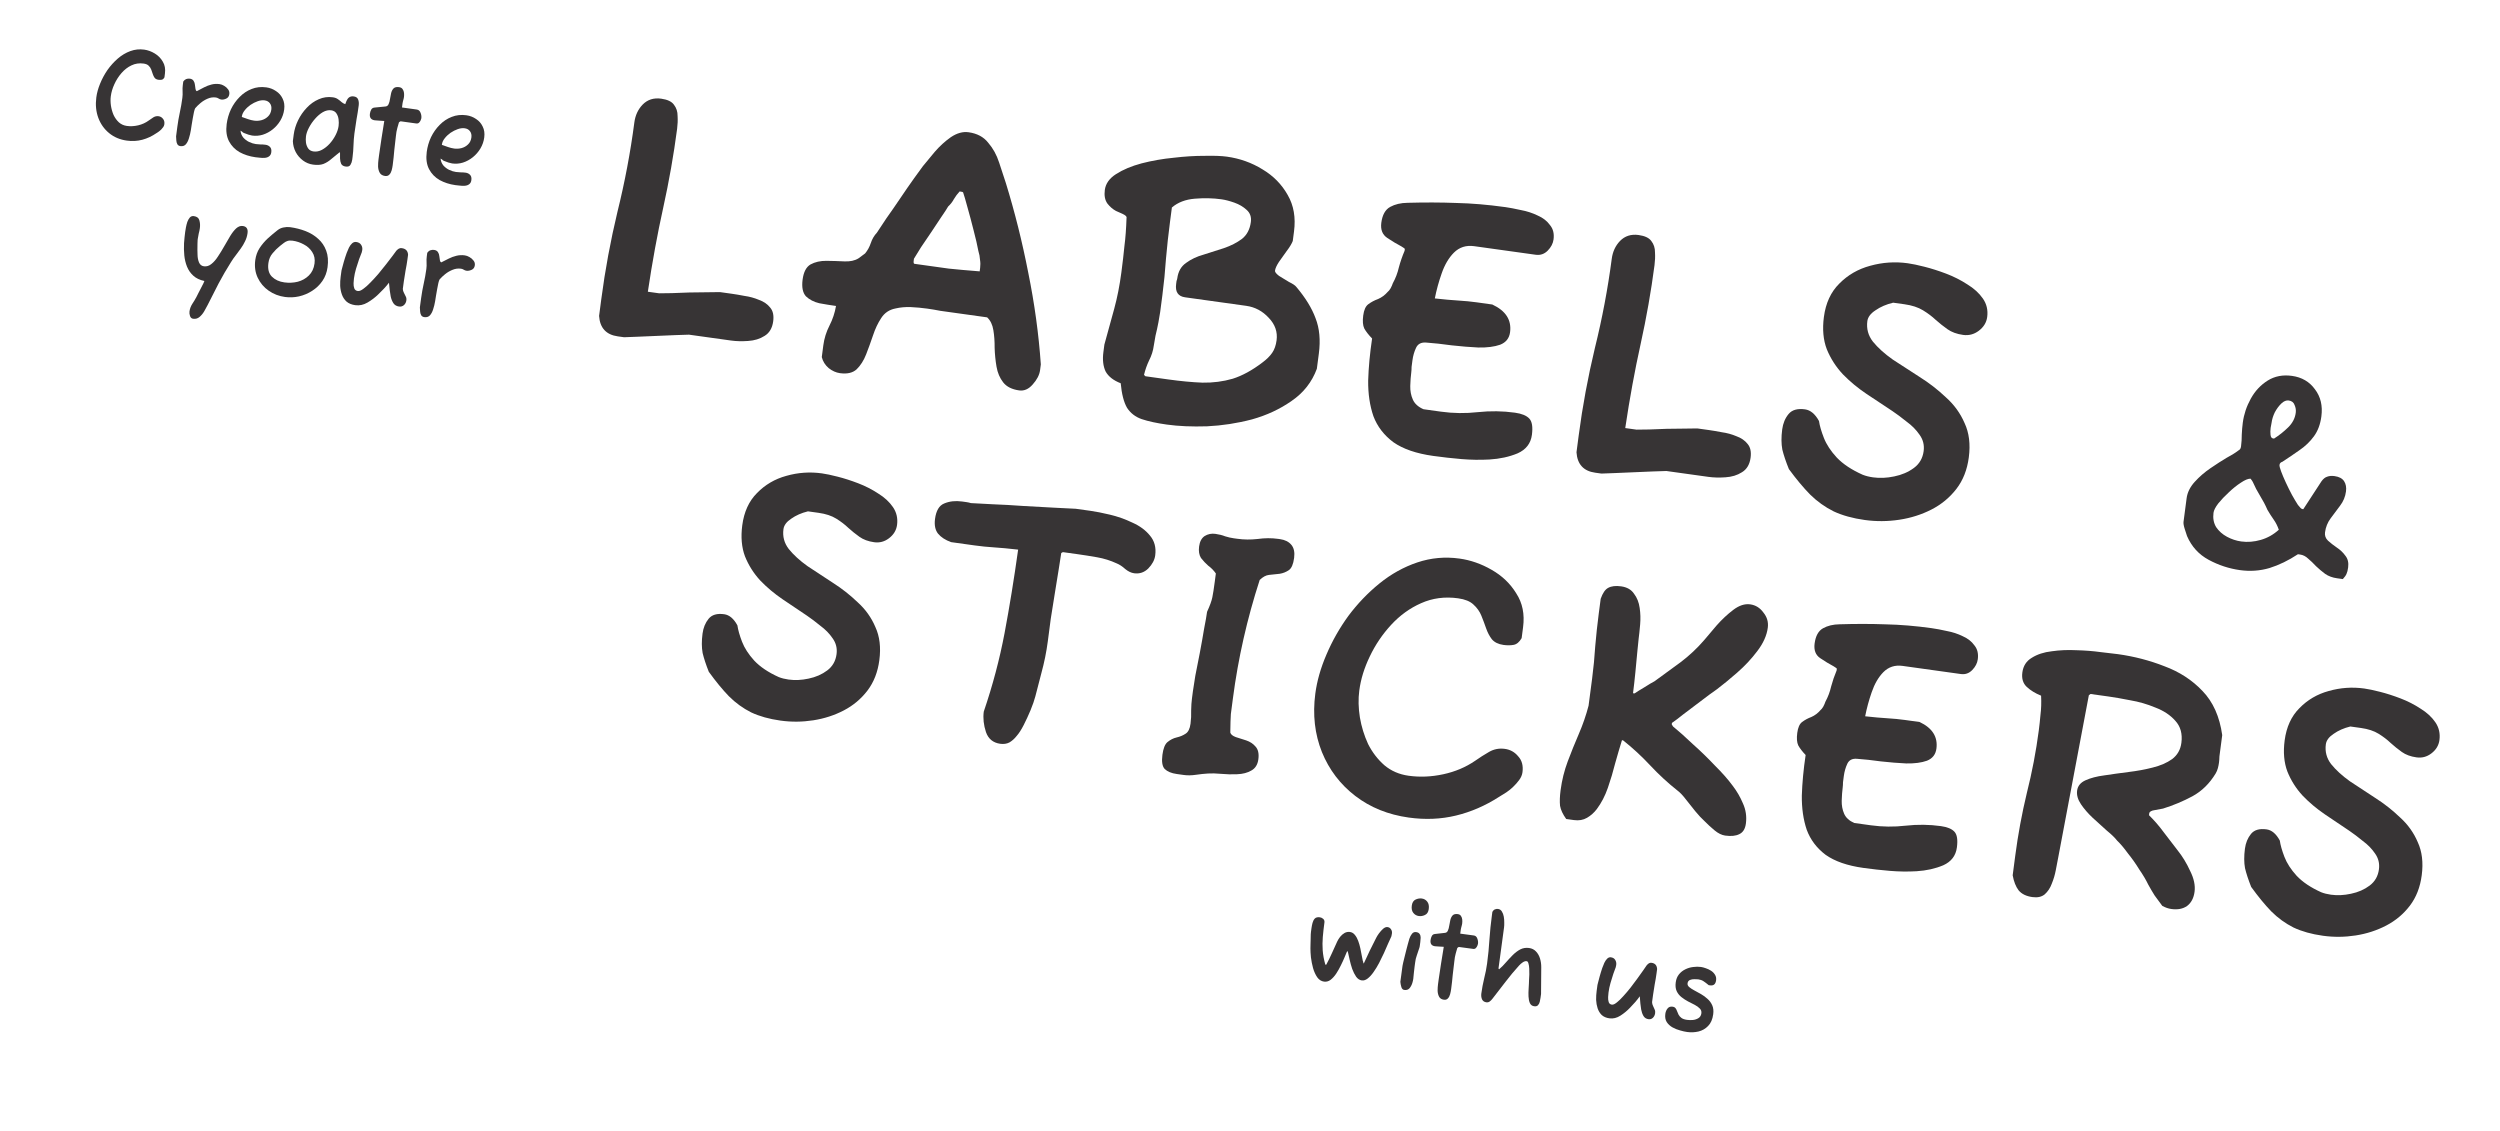 <svg width="506" height="229" viewBox="0 0 506 229" fill="none" xmlns="http://www.w3.org/2000/svg">
<path d="M157.979 145.849C155.69 145.53 153.709 144.976 152.039 144.19C150.375 143.353 148.87 142.262 147.526 140.917C146.232 139.578 144.877 137.929 143.461 135.969C142.89 134.53 142.473 133.263 142.211 132.169C142.005 131.033 141.999 129.723 142.193 128.239C142.349 127.053 142.759 126.052 143.423 125.239C144.087 124.425 145.14 124.119 146.584 124.32C147.629 124.466 148.518 125.219 149.252 126.58C149.385 127.505 149.696 128.606 150.188 129.883C150.68 131.16 151.501 132.433 152.653 133.701C153.854 134.977 155.507 136.088 157.613 137.037C158.191 137.268 158.853 137.436 159.6 137.54C160.894 137.721 162.245 137.658 163.653 137.351C165.112 137.05 166.375 136.497 167.444 135.689C168.513 134.881 169.138 133.785 169.319 132.401C169.475 131.214 169.209 130.145 168.523 129.193C167.887 128.248 167.06 127.403 166.043 126.657C165.082 125.868 164.182 125.189 163.345 124.619C161.713 123.535 160.059 122.423 158.384 121.283C156.709 120.143 155.203 118.876 153.865 117.481C152.534 116.036 151.506 114.408 150.78 112.594C150.105 110.788 149.923 108.698 150.233 106.325C150.59 103.605 151.584 101.428 153.218 99.793C154.857 98.108 156.834 96.949 159.147 96.314C161.516 95.638 163.92 95.47 166.359 95.81C167.205 95.928 168.265 96.151 169.54 96.48C170.864 96.816 172.25 97.261 173.698 97.816C175.145 98.37 176.499 99.062 177.759 99.893C179.025 100.673 180.019 101.593 180.742 102.65C181.465 103.708 181.739 104.904 181.564 106.239C181.422 107.327 180.873 108.232 179.916 108.955C179.016 109.635 178.019 109.899 176.924 109.746C175.73 109.579 174.738 109.214 173.951 108.651C173.163 108.088 172.406 107.479 171.681 106.824C171.006 106.176 170.2 105.56 169.263 104.976C168.326 104.392 167.135 104 165.692 103.798L163.527 103.496C162.218 103.817 161.089 104.314 160.139 104.988C159.196 105.611 158.672 106.319 158.569 107.11C158.374 108.593 158.732 109.927 159.641 111.111C160.6 112.303 161.867 113.461 163.443 114.587C165.074 115.671 166.778 116.79 168.552 117.943C170.377 119.104 172.054 120.421 173.584 121.893C175.171 123.323 176.37 125.001 177.182 126.927C178.05 128.81 178.316 131.037 177.979 133.609C177.662 136.032 176.86 138.085 175.576 139.769C174.291 141.453 172.696 142.791 170.793 143.784C168.889 144.778 166.825 145.446 164.6 145.791C162.376 146.135 160.169 146.154 157.979 145.849Z" fill="#373435"/>
<path d="M202.442 150.541C200.999 150.339 200.038 149.551 199.559 148.175C199.087 146.749 198.939 145.369 199.114 144.034C200.928 138.698 202.33 133.405 203.322 128.156C204.32 122.857 205.236 117.22 206.07 111.243C204.122 111.022 202.495 110.871 201.188 110.789C199.881 110.707 198.581 110.576 197.287 110.396L192.509 109.729C191.347 109.316 190.459 108.739 189.847 107.999C189.284 107.266 189.084 106.281 189.246 105.045C189.466 103.363 190.084 102.317 191.101 101.905C192.174 101.45 193.383 101.317 194.727 101.504C195.025 101.546 195.324 101.587 195.623 101.629C195.921 101.671 196.217 101.737 196.509 101.828C197.467 101.861 198.927 101.939 200.887 102.061C202.854 102.134 204.967 102.253 207.226 102.417C209.492 102.532 211.58 102.647 213.491 102.762C215.401 102.877 216.811 102.948 217.72 102.974L220.706 103.391C221.801 103.544 223.11 103.802 224.634 104.165C226.207 104.536 227.732 105.076 229.21 105.786C230.695 106.446 231.873 107.315 232.746 108.394C233.668 109.479 234.025 110.813 233.818 112.395C233.695 113.335 233.223 114.225 232.404 115.068C231.59 115.861 230.636 116.181 229.541 116.028C228.944 115.945 228.348 115.66 227.752 115.174C227.164 114.639 226.581 114.256 226.003 114.024C224.761 113.448 223.446 113.038 222.059 112.794C220.672 112.55 219.331 112.338 218.037 112.157L215.126 111.751L214.798 111.932C214.714 112.575 214.553 113.61 214.315 115.037C214.078 116.464 213.814 118.089 213.525 119.912C213.242 121.685 212.959 123.458 212.676 125.231C212.442 127.011 212.242 128.544 212.073 129.83C211.795 131.956 211.364 134.086 210.78 136.22C210.252 138.312 209.843 139.891 209.551 140.958C209.348 141.736 209.022 142.672 208.575 143.768C208.134 144.814 207.674 145.807 207.196 146.748C206.718 147.688 206.241 148.427 205.765 148.965C205.339 149.51 204.852 149.945 204.302 150.271C203.759 150.548 203.139 150.638 202.442 150.541Z" fill="#373435"/>
<path d="M238.186 156.659C237.091 156.507 236.274 156.166 235.735 155.638C235.246 155.116 235.092 154.163 235.273 152.779C235.442 151.493 235.782 150.634 236.295 150.202C236.864 149.728 237.488 149.412 238.167 149.255C238.847 149.098 239.436 148.853 239.936 148.52C240.486 148.194 240.828 147.511 240.964 146.473C241.081 145.583 241.123 144.682 241.09 143.772C241.107 142.868 241.161 142.07 241.252 141.377L241.446 139.894C241.53 139.251 241.691 138.216 241.929 136.789C242.216 135.369 242.52 133.825 242.84 132.158C243.166 130.441 243.454 128.82 243.705 127.294C244.005 125.775 244.207 124.62 244.311 123.828C244.878 122.598 245.234 121.616 245.381 120.881C245.528 120.146 245.689 119.111 245.864 117.776L246.088 116.07C245.661 115.457 245.147 114.932 244.545 114.496C244 114.017 243.511 113.495 243.078 112.931C242.701 112.325 242.574 111.552 242.697 110.613C242.827 109.624 243.198 108.92 243.81 108.502C244.472 108.091 245.201 107.941 245.998 108.052C246.744 108.156 247.406 108.324 247.984 108.555C248.568 108.738 249.134 108.867 249.682 108.943L250.428 109.047C251.772 109.235 253.139 109.249 254.528 109.091C255.973 108.889 257.368 108.882 258.711 109.07L259.085 109.122C260.08 109.261 260.841 109.644 261.367 110.271C261.893 110.898 262.081 111.781 261.932 112.918C261.764 114.204 261.402 115.034 260.846 115.41C260.29 115.785 259.675 116.027 259.002 116.135C258.23 116.228 257.51 116.304 256.844 116.362C256.227 116.427 255.6 116.768 254.962 117.384C252.413 125.235 250.607 133.216 249.545 141.326C249.376 142.611 249.237 143.674 249.127 144.515C249.067 145.363 249.029 146.616 249.014 148.276C249.118 148.643 249.484 148.945 250.112 149.184C250.746 149.373 251.451 149.597 252.228 149.857C253.005 150.116 253.635 150.531 254.117 151.102C254.65 151.68 254.842 152.538 254.693 153.675C254.55 154.763 254.07 155.527 253.252 155.966C252.484 156.413 251.54 156.659 250.419 156.704C249.348 156.756 248.261 156.73 247.16 156.627C246.108 156.531 245.224 156.508 244.508 156.559C243.742 156.604 242.92 156.69 242.042 156.82C241.163 156.949 240.351 156.961 239.604 156.857L238.186 156.659Z" fill="#373435"/>
<path d="M285.131 165.474C280.951 164.89 277.341 163.43 274.302 161.093C271.264 158.756 269.016 155.799 267.558 152.222C266.108 148.596 265.661 144.656 266.218 140.404C266.555 137.832 267.306 135.193 268.472 132.485C269.644 129.729 271.126 127.116 272.919 124.647C274.762 122.185 276.846 120.008 279.172 118.117C281.554 116.184 284.123 114.755 286.879 113.83C289.636 112.905 292.482 112.648 295.419 113.057C297.658 113.37 299.815 114.124 301.888 115.319C304.011 116.522 305.678 118.114 306.888 120.095C308.154 122.034 308.616 124.314 308.272 126.935L307.981 129.16C307.522 129.952 306.982 130.405 306.358 130.52C305.735 130.634 305.05 130.639 304.304 130.535C303.259 130.389 302.473 130.003 301.947 129.376C301.471 128.755 301.086 128.022 300.791 127.175C300.497 126.328 300.177 125.478 299.833 124.625C299.489 123.771 298.954 123.017 298.229 122.362C297.554 121.714 296.519 121.292 295.126 121.098C292.438 120.723 289.937 121.054 287.622 122.09C285.363 123.085 283.348 124.541 281.576 126.459C279.805 128.377 278.359 130.516 277.238 132.878C276.125 135.189 275.419 137.483 275.121 139.757C274.894 141.488 274.935 143.306 275.242 145.212C275.557 147.069 276.108 148.858 276.896 150.579C277.74 152.258 278.844 153.695 280.208 154.893C281.578 156.041 283.208 156.746 285.1 157.01C287.389 157.329 289.734 157.229 292.133 156.707C294.533 156.186 296.679 155.277 298.572 153.98C299.465 153.349 300.405 152.75 301.392 152.183C302.379 151.616 303.444 151.412 304.589 151.572C305.684 151.724 306.581 152.227 307.28 153.08C308.035 153.89 308.326 154.963 308.151 156.298C308.079 156.842 307.859 157.365 307.489 157.867C307.119 158.37 306.703 158.84 306.24 159.279C305.833 159.676 305.38 160.04 304.88 160.374C304.387 160.657 303.89 160.966 303.391 161.299C300.624 163.078 297.722 164.335 294.687 165.069C291.651 165.804 288.466 165.939 285.131 165.474Z" fill="#373435"/>
<path d="M317.001 165.765C316.315 164.813 315.899 163.925 315.754 163.099C315.665 162.23 315.701 161.178 315.863 159.942C316.129 157.914 316.612 155.968 317.312 154.102C318.013 152.236 318.763 150.377 319.563 148.525C320.364 146.672 321.018 144.775 321.526 142.832L322.245 137.343C322.53 135.167 322.74 132.981 322.876 130.784C323.068 128.545 323.306 126.338 323.591 124.162L323.98 121.195C324.384 120.043 324.886 119.308 325.485 118.988C326.141 118.627 327.016 118.522 328.111 118.675C329.305 118.842 330.178 119.341 330.727 120.173C331.334 120.962 331.715 121.922 331.871 123.051C332.033 124.131 332.065 125.244 331.966 126.388C331.867 127.532 331.762 128.524 331.652 129.365C331.6 129.761 331.515 130.605 331.396 131.897C331.284 133.141 331.152 134.532 331.001 136.072C330.85 137.612 330.69 139.024 330.522 140.31L330.821 140.352C331.32 140.019 331.982 139.607 332.807 139.118C333.637 138.58 334.324 138.172 334.867 137.895C336.661 136.584 338.426 135.295 340.163 134.027C341.907 132.709 343.496 131.219 344.93 129.556C345.594 128.742 346.433 127.751 347.448 126.584C348.519 125.374 349.645 124.322 350.826 123.43C352.007 122.537 353.145 122.167 354.24 122.32C355.335 122.472 356.226 123.025 356.912 123.976C357.654 124.886 357.951 125.909 357.802 127.046C357.595 128.628 356.88 130.216 355.658 131.807C354.492 133.357 353.137 134.804 351.592 136.15C350.104 137.453 348.741 138.572 347.503 139.507C347.222 139.719 346.691 140.098 345.91 140.644C345.179 141.197 344.335 141.834 343.379 142.557C342.423 143.279 341.495 143.981 340.595 144.661C339.745 145.348 339.013 145.9 338.401 146.318L338.362 146.615L338.612 147.028C339.803 147.999 341.141 149.193 342.628 150.609C344.171 151.982 345.655 153.423 347.079 154.931C348.56 156.396 349.773 157.774 350.719 159.064C351.541 160.135 352.223 161.313 352.765 162.597C353.356 163.888 353.557 165.25 353.369 166.684C353.227 167.772 352.778 168.49 352.023 168.838C351.318 169.192 350.368 169.287 349.173 169.12C348.477 169.023 347.762 168.671 347.031 168.066C346.299 167.46 345.621 166.837 344.995 166.196C344.407 165.661 343.784 164.995 343.129 164.198C342.479 163.352 341.827 162.531 341.171 161.735C340.565 160.945 340.007 160.364 339.499 159.991C337.57 158.463 335.739 156.773 334.005 154.92C332.272 153.067 330.441 151.376 328.512 149.848L328.288 149.817C327.852 151.216 327.395 152.764 326.92 154.46C326.494 156.163 325.997 157.831 325.428 159.463C324.86 161.096 324.115 162.528 323.193 163.759C322.642 164.488 321.982 165.075 321.214 165.522C320.446 165.969 319.564 166.123 318.569 165.984L317.001 165.765Z" fill="#373435"/>
<path d="M377.138 175.664C373.903 175.213 371.358 174.329 369.503 173.013C367.705 171.655 366.431 169.966 365.682 167.948C364.989 165.888 364.658 163.576 364.69 161.013C364.771 158.456 365.028 155.722 365.46 152.812C364.791 152.114 364.293 151.466 363.966 150.866C363.689 150.274 363.622 149.434 363.764 148.346C363.907 147.258 364.231 146.523 364.738 146.14C365.3 145.715 365.927 145.375 366.62 145.119C367.319 144.813 367.937 144.346 368.476 143.716C368.645 143.589 368.826 143.362 369.021 143.037C369.222 142.662 369.367 142.33 369.456 142.04C369.99 141.057 370.378 140.029 370.62 138.955C370.918 137.838 371.288 136.757 371.729 135.711L371.778 135.34C371.784 135.291 371.577 135.136 371.155 134.875C370.254 134.397 369.339 133.842 368.408 133.208C367.478 132.575 367.1 131.591 367.275 130.256C367.475 128.723 368.041 127.694 368.971 127.169C369.902 126.644 371.027 126.373 372.347 126.356C375.603 126.256 378.694 126.26 381.62 126.365C384.601 126.429 387.71 126.686 390.945 127.138C391.891 127.269 392.929 127.465 394.061 127.723C395.199 127.932 396.268 128.283 397.268 128.775C398.274 129.217 399.056 129.83 399.612 130.612C400.225 131.352 400.456 132.291 400.307 133.428C400.204 134.22 399.83 134.948 399.185 135.613C398.54 136.279 397.77 136.549 396.874 136.424L385.079 134.778C383.536 134.563 382.239 134.986 381.187 136.048C380.192 137.068 379.407 138.418 378.832 140.1C378.264 141.733 377.823 143.358 377.509 144.976C379.258 145.17 380.76 145.304 382.018 145.378C383.275 145.453 384.451 145.567 385.546 145.72L388.532 146.136C391.11 147.352 392.243 149.146 391.932 151.52C391.776 152.706 391.137 153.524 390.014 153.971C388.898 154.369 387.505 154.553 385.837 154.521C384.225 154.448 382.52 154.31 380.722 154.11C378.93 153.86 377.306 153.684 375.85 153.581C374.898 153.499 374.245 153.836 373.893 154.592C373.54 155.349 373.306 156.172 373.189 157.062C373.137 157.458 373.082 157.878 373.024 158.323C373.022 158.726 373.002 159.075 372.963 159.372C372.859 160.163 372.792 161.06 372.762 162.063C372.739 163.016 372.902 163.895 373.253 164.699C373.604 165.504 374.282 166.127 375.289 166.569L378.648 167.038C380.987 167.364 383.34 167.391 385.708 167.117C388.124 166.849 390.503 166.879 392.842 167.205C394.136 167.386 395.049 167.765 395.581 168.343C396.114 168.921 396.28 169.976 396.079 171.509C395.859 173.19 394.94 174.396 393.324 175.128C391.715 175.809 389.913 176.213 387.92 176.337C386.133 176.441 384.337 176.417 382.533 176.266C380.728 176.115 378.93 175.914 377.138 175.664Z" fill="#373435"/>
<path d="M411.35 181.569C410.105 181.396 409.177 180.939 408.564 180.199C408.002 179.466 407.602 178.453 407.366 177.162L407.891 173.156C408.448 168.904 409.229 164.683 410.234 160.492C411.289 156.309 412.095 152.092 412.652 147.839C412.781 146.85 412.896 145.783 412.995 144.639C413.144 143.502 413.185 142.224 413.117 140.804C411.961 140.341 410.999 139.754 410.231 139.042C409.463 138.331 409.16 137.357 409.322 136.121C409.496 134.786 410.133 133.792 411.232 133.14C412.338 132.438 413.688 131.997 415.283 131.816C416.884 131.587 418.54 131.516 420.252 131.603C422.02 131.648 423.65 131.775 425.143 131.983C426.643 132.142 427.816 132.281 428.662 132.399C431.947 132.857 435.083 133.672 438.072 134.844C441.117 135.974 443.686 137.641 445.779 139.847C447.921 142.059 449.254 145.039 449.777 148.788L449.378 151.829C449.326 152.225 449.271 152.645 449.213 153.09C449.204 153.542 449.174 153.966 449.122 154.361C449.077 154.707 449.004 155.075 448.902 155.463C448.8 155.852 448.652 156.209 448.458 156.534C447.227 158.578 445.657 160.121 443.746 161.164C441.892 162.164 439.908 162.995 437.794 163.657C437.433 163.707 436.888 163.808 436.158 163.958C435.436 164.058 435.052 164.282 435.006 164.628L434.958 164.999C436.036 166.055 437.026 167.2 437.929 168.434C438.881 169.675 439.812 170.887 440.721 172.071C441.723 173.319 442.578 174.722 443.286 176.281C444.05 177.798 444.348 179.199 444.18 180.484C444.011 181.77 443.505 182.732 442.662 183.369C441.824 183.957 440.759 184.161 439.465 183.981C438.868 183.897 438.262 183.687 437.647 183.349C437.091 182.567 436.574 181.865 436.098 181.245C435.678 180.582 435.243 179.842 434.793 179.024C434.356 178.107 433.754 177.091 432.987 175.977C432.277 174.821 431.508 173.732 430.679 172.71C429.906 171.645 429.182 170.789 428.507 170.141C428.074 169.577 427.377 168.901 426.416 168.112C425.511 167.281 424.56 166.418 423.562 165.524C422.614 164.636 421.822 163.72 421.186 162.775C420.549 161.831 420.289 160.913 420.406 160.023C420.529 159.084 421.102 158.383 422.125 157.922C423.149 157.46 424.408 157.132 425.903 156.938C427.455 156.701 429.081 156.475 430.781 156.259C432.532 156.05 434.168 155.75 435.689 155.357C437.259 154.972 438.576 154.401 439.638 153.643C440.707 152.835 441.332 151.739 441.513 150.354C441.753 148.525 441.34 147.032 440.275 145.877C439.26 144.728 437.908 143.834 436.218 143.196C434.584 142.515 432.899 142.028 431.164 141.736C429.435 141.394 427.973 141.139 426.778 140.973L423.12 140.462L422.783 140.718L416.573 173.612C416.433 174.298 416.273 175.131 416.093 176.113C415.921 177.046 415.648 177.965 415.276 178.869C414.961 179.732 414.487 180.446 413.855 181.013C413.23 181.53 412.395 181.715 411.35 181.569Z" fill="#373435"/>
<path d="M470.158 189.395C467.868 189.076 465.888 188.522 464.218 187.735C462.554 186.899 461.049 185.808 459.705 184.463C458.411 183.124 457.056 181.475 455.64 179.515C455.069 178.076 454.652 176.809 454.39 175.715C454.184 174.579 454.178 173.269 454.372 171.785C454.528 170.599 454.938 169.598 455.602 168.785C456.266 167.971 457.319 167.665 458.763 167.866C459.808 168.012 460.697 168.765 461.431 170.126C461.564 171.051 461.875 172.152 462.367 173.429C462.858 174.706 463.68 175.979 464.832 177.247C466.033 178.523 467.686 179.634 469.792 180.583C470.37 180.814 471.032 180.982 471.778 181.086C473.072 181.267 474.424 181.204 475.832 180.896C477.291 180.596 478.554 180.043 479.623 179.235C480.692 178.427 481.317 177.331 481.498 175.947C481.653 174.76 481.388 173.691 480.702 172.739C480.065 171.794 479.239 170.949 478.221 170.203C477.261 169.414 476.361 168.735 475.524 168.165C473.892 167.081 472.238 165.969 470.563 164.829C468.888 163.689 467.382 162.422 466.044 161.027C464.713 159.582 463.685 157.954 462.959 156.14C462.284 154.334 462.101 152.244 462.412 149.871C462.769 147.151 463.763 144.974 465.397 143.339C467.036 141.654 469.013 140.495 471.326 139.86C473.695 139.184 476.099 139.016 478.538 139.356C479.384 139.474 480.444 139.697 481.719 140.026C483.043 140.362 484.429 140.807 485.877 141.362C487.324 141.916 488.678 142.608 489.938 143.439C491.204 144.219 492.198 145.139 492.921 146.196C493.644 147.254 493.918 148.45 493.743 149.785C493.601 150.873 493.052 151.778 492.095 152.501C491.195 153.181 490.198 153.445 489.103 153.292C487.909 153.125 486.917 152.76 486.13 152.197C485.342 151.634 484.585 151.025 483.86 150.37C483.185 149.722 482.379 149.106 481.442 148.522C480.505 147.938 479.314 147.546 477.871 147.344L475.706 147.042C474.397 147.363 473.268 147.86 472.318 148.534C471.375 149.157 470.851 149.865 470.748 150.656C470.553 152.139 470.911 153.473 471.82 154.657C472.779 155.848 474.046 157.007 475.622 158.133C477.253 159.217 478.957 160.336 480.731 161.489C482.556 162.65 484.233 163.967 485.763 165.439C487.35 166.869 488.549 168.547 489.361 170.473C490.229 172.356 490.495 174.583 490.158 177.155C489.841 179.578 489.039 181.631 487.755 183.315C486.47 184.999 484.875 186.337 482.971 187.33C481.068 188.324 479.003 188.992 476.779 189.337C474.555 189.681 472.348 189.7 470.158 189.395Z" fill="#373435"/>
<path d="M125.046 68.081C122.683 67.751 121.419 66.372 121.256 63.944L121.7 60.555C122.473 54.65 123.569 48.737 124.986 42.817C126.463 36.853 127.598 30.841 128.392 24.782C128.58 23.344 129.139 22.141 130.068 21.172C131.057 20.16 132.312 19.76 133.836 19.973C135.096 20.148 135.952 20.555 136.404 21.193C136.908 21.839 137.155 22.605 137.145 23.493C137.195 24.337 137.163 25.195 137.049 26.068C136.356 31.357 135.417 36.69 134.231 42.067C133.052 47.393 132.016 53.053 131.124 59.046L133.409 59.365C134 59.343 134.858 59.331 135.981 59.331C137.111 59.28 138.293 59.235 139.528 59.199C140.816 59.169 142.021 59.154 143.145 59.154C144.268 59.154 145.125 59.143 145.716 59.121L148.08 59.45C148.816 59.553 149.679 59.699 150.67 59.89C151.721 60.036 152.702 60.304 153.614 60.693C154.585 61.037 155.345 61.562 155.895 62.266C156.451 62.919 156.652 63.836 156.497 65.017C156.316 66.403 155.731 67.394 154.744 67.988C153.81 68.59 152.695 68.931 151.401 69.012C150.159 69.1 149.013 69.071 147.962 68.924L139.453 67.737C138.862 67.759 137.948 67.789 136.713 67.826C135.531 67.87 134.24 67.925 132.84 67.991C131.441 68.058 130.15 68.113 128.968 68.157C127.785 68.201 126.898 68.234 126.307 68.257L125.046 68.081Z" fill="#373435"/>
<path d="M169.995 75.527C169.207 75.417 168.449 75.076 167.722 74.504C167.001 73.881 166.537 73.136 166.329 72.271L166.642 69.883C166.824 68.496 167.239 67.168 167.886 65.899C168.534 64.63 168.975 63.306 169.209 61.927C168.106 61.773 166.98 61.59 165.831 61.377C164.741 61.121 163.84 60.655 163.126 59.98C162.471 59.261 162.245 58.132 162.446 56.591C162.648 55.051 163.183 54.028 164.052 53.521C164.973 53.022 166.048 52.78 167.276 52.794C168.505 52.809 169.703 52.845 170.872 52.904C172.041 52.962 173.004 52.757 173.761 52.287L175.094 51.297C175.602 50.688 175.989 49.983 176.254 49.184C176.519 48.384 176.932 47.684 177.492 47.082C177.895 46.459 178.528 45.501 179.393 44.21C180.31 42.926 181.266 41.543 182.263 40.061C183.259 38.579 184.183 37.244 185.034 36.056C185.885 34.867 186.472 34.06 186.795 33.634C187.435 32.835 188.229 31.874 189.179 30.751C190.187 29.585 191.281 28.587 192.459 27.758C193.69 26.936 194.883 26.606 196.039 26.767C197.773 27.009 199.097 27.716 200.013 28.89C200.989 30.019 201.723 31.351 202.218 32.884C202.719 34.365 203.178 35.763 203.594 37.076C205.396 42.922 206.905 48.963 208.12 55.198C209.389 61.44 210.237 67.624 210.664 73.749L210.513 74.904C210.385 75.88 209.883 76.856 209.006 77.831C208.189 78.763 207.281 79.159 206.283 79.02C204.812 78.815 203.733 78.272 203.046 77.392C202.359 76.512 201.909 75.456 201.696 74.224C201.483 72.991 201.356 71.718 201.314 70.405C201.325 69.1 201.24 67.911 201.059 66.84C200.885 65.718 200.464 64.849 199.796 64.233L192.862 63.266C192.074 63.156 191.234 63.038 190.341 62.914C189.455 62.738 188.565 62.588 187.672 62.463C186.569 62.309 185.459 62.207 184.343 62.156C183.279 62.112 182.25 62.204 181.258 62.431C179.996 62.673 179.028 63.323 178.355 64.379C177.688 65.384 177.133 66.562 176.689 67.912C176.251 69.21 175.791 70.479 175.307 71.719C174.824 72.959 174.184 73.968 173.387 74.745C172.596 75.472 171.465 75.732 169.995 75.527ZM185.089 53.397L187.059 53.672C188.845 53.921 190.499 54.151 192.023 54.364C193.605 54.532 195.694 54.719 198.288 54.924L198.378 54.231C198.452 53.666 198.444 53.116 198.354 52.58C198.323 52.001 198.213 51.41 198.024 50.809C197.805 49.628 197.481 48.223 197.052 46.595C196.63 44.915 196.218 43.367 195.815 41.952C195.419 40.484 195.123 39.476 194.928 38.926C194.882 38.867 194.728 38.819 194.465 38.783L194.229 38.75C193.794 39.212 193.404 39.733 193.061 40.312C192.777 40.848 192.391 41.343 191.904 41.798C191.626 42.282 191.158 43.001 190.498 43.955C189.897 44.865 189.231 45.87 188.498 46.97C187.772 48.019 187.076 49.047 186.41 50.051C185.802 51.013 185.327 51.783 184.984 52.362L184.933 52.748C184.88 53.158 184.931 53.375 185.089 53.397Z" fill="#373435"/>
<path d="M236.168 85.934C234.12 85.648 232.429 85.282 231.097 84.835C229.818 84.395 228.822 83.628 228.109 82.535C227.456 81.398 227.03 79.744 226.833 77.573C225.357 77.001 224.338 76.205 223.776 75.186C223.274 74.122 223.124 72.82 223.325 71.28L223.527 69.739C224.245 67.12 224.909 64.703 225.52 62.488C226.138 60.221 226.618 57.778 226.962 55.159C227.231 53.105 227.44 51.304 227.589 49.756C227.798 48.164 227.938 46.276 228.011 44.09C228.097 43.84 227.812 43.565 227.156 43.264C226.5 42.964 226.07 42.773 225.867 42.693C225.218 42.34 224.641 41.842 224.137 41.196C223.64 40.499 223.466 39.586 223.614 38.456C223.782 37.173 224.537 36.102 225.88 35.243C227.282 34.341 229.008 33.614 231.06 33.064C233.163 32.52 235.326 32.142 237.546 31.929C239.774 31.665 241.85 31.536 243.775 31.543C245.706 31.499 247.223 31.554 248.327 31.707C250.953 32.074 253.355 32.932 255.531 34.281C257.715 35.579 259.414 37.306 260.629 39.463C261.851 41.568 262.277 44.033 261.907 46.857L261.655 48.783C261.416 49.377 261.007 50.052 260.427 50.807C259.899 51.57 259.374 52.308 258.853 53.019C258.385 53.738 258.12 54.329 258.059 54.791C258.026 55.048 258.301 55.4 258.884 55.847C259.526 56.251 260.195 56.657 260.89 57.068C261.644 57.435 262.136 57.765 262.365 58.058C264.217 60.251 265.518 62.367 266.267 64.407C267.069 66.453 267.291 68.837 266.935 71.559L266.531 74.64C265.538 77.325 263.836 79.493 261.427 81.144C259.07 82.802 256.393 84.049 253.395 84.886C250.404 85.671 247.374 86.138 244.306 86.285C241.245 86.381 238.532 86.264 236.168 85.934ZM231.833 76.153L236.482 76.801C239.003 77.153 241.302 77.369 243.377 77.449C245.512 77.486 247.553 77.221 249.499 76.656C251.451 76.04 253.468 74.935 255.549 73.343C256.378 72.727 257.024 72.085 257.486 71.417C257.948 70.75 258.246 69.902 258.381 68.875C258.603 67.181 258.078 65.67 256.808 64.342C255.545 62.963 254.02 62.149 252.234 61.9L239.864 60.175C238.445 59.977 237.841 59.082 238.049 57.49C238.076 57.285 238.103 57.079 238.13 56.874C238.209 56.676 238.259 56.5 238.279 56.346C238.461 54.959 239.052 53.917 240.053 53.22C241.06 52.472 242.257 51.907 243.644 51.525C245.038 51.092 246.406 50.656 247.747 50.215C249.148 49.731 250.352 49.114 251.359 48.366C252.373 47.566 252.978 46.422 253.173 44.933C253.308 43.906 253.015 43.081 252.294 42.457C251.626 41.841 250.806 41.361 249.835 41.016C248.864 40.672 247.984 40.444 247.196 40.334C245.516 40.1 243.729 40.06 241.837 40.214C239.944 40.368 238.396 40.963 237.19 41.997L236.807 44.924C236.484 47.389 236.214 49.861 235.996 52.341C235.83 54.828 235.586 57.303 235.263 59.768L234.819 63.157C234.766 63.568 234.649 64.258 234.468 65.226C234.295 66.143 234.095 67.056 233.869 67.966C233.695 68.883 233.581 69.547 233.527 69.958C233.393 70.985 233.075 71.986 232.572 72.962C232.129 73.893 231.788 74.865 231.548 75.878L231.833 76.153Z" fill="#373435"/>
<path d="M290.084 92.278C286.67 91.802 283.983 90.878 282.023 89.507C280.122 88.091 278.774 86.335 277.979 84.237C277.244 82.095 276.89 79.692 276.918 77.03C276.998 74.374 277.263 71.535 277.712 68.513C277.005 67.787 276.479 67.112 276.132 66.489C275.839 65.873 275.766 64.999 275.914 63.87C276.062 62.74 276.402 61.977 276.936 61.581C277.528 61.141 278.19 60.788 278.919 60.524C279.656 60.209 280.308 59.724 280.875 59.072C281.053 58.94 281.244 58.705 281.449 58.367C281.66 57.978 281.812 57.634 281.905 57.333C282.466 56.313 282.874 55.246 283.127 54.131C283.439 52.972 283.827 51.849 284.29 50.764L284.34 50.378C284.347 50.327 284.128 50.166 283.682 49.894C282.731 49.396 281.764 48.816 280.78 48.156C279.797 47.496 279.396 46.473 279.578 45.087C279.786 43.495 280.381 42.427 281.361 41.884C282.342 41.341 283.528 41.062 284.921 41.047C288.357 40.952 291.618 40.962 294.705 41.079C297.851 41.152 301.132 41.426 304.546 41.903C305.544 42.042 306.64 42.247 307.835 42.518C309.036 42.738 310.165 43.105 311.221 43.618C312.284 44.08 313.11 44.718 313.698 45.532C314.346 46.302 314.593 47.278 314.438 48.459C314.33 49.281 313.937 50.036 313.259 50.726C312.58 51.416 311.768 51.694 310.822 51.562L298.373 49.826C296.745 49.599 295.377 50.035 294.27 51.136C293.222 52.193 292.397 53.594 291.794 55.34C291.197 57.034 290.736 58.722 290.409 60.401C292.254 60.607 293.84 60.749 295.166 60.83C296.493 60.91 297.734 61.031 298.89 61.192L302.042 61.632C304.764 62.901 305.963 64.767 305.64 67.232C305.479 68.465 304.806 69.312 303.623 69.774C302.445 70.185 300.977 70.373 299.216 70.336C297.515 70.256 295.716 70.109 293.818 69.897C291.927 69.633 290.213 69.446 288.677 69.337C287.672 69.249 286.984 69.597 286.614 70.382C286.244 71.167 285.998 72.022 285.877 72.946C285.823 73.357 285.766 73.793 285.705 74.255C285.704 74.674 285.683 75.037 285.643 75.345C285.535 76.166 285.467 77.098 285.437 78.14C285.415 79.13 285.589 80.043 285.961 80.879C286.333 81.716 287.05 82.365 288.113 82.827L291.658 83.321C294.127 83.666 296.61 83.698 299.107 83.419C301.657 83.147 304.166 83.184 306.635 83.528C308 83.718 308.965 84.114 309.528 84.716C310.091 85.317 310.268 86.414 310.06 88.006C309.831 89.752 308.865 91.002 307.161 91.758C305.464 92.463 303.565 92.878 301.462 93.003C299.577 93.106 297.682 93.077 295.777 92.916C293.873 92.754 291.975 92.542 290.084 92.278Z" fill="#373435"/>
<path d="M322.872 95.675C320.509 95.346 319.245 93.967 319.082 91.539L319.526 88.15C320.299 82.244 321.395 76.332 322.812 70.412C324.289 64.448 325.424 58.436 326.218 52.377C326.406 50.939 326.965 49.736 327.894 48.767C328.883 47.755 330.138 47.355 331.662 47.567C332.922 47.743 333.778 48.15 334.23 48.788C334.733 49.434 334.981 50.2 334.971 51.088C335.021 51.931 334.989 52.79 334.875 53.663C334.182 58.952 333.243 64.285 332.057 69.662C330.878 74.988 329.842 80.647 328.95 86.641L331.235 86.959C331.826 86.937 332.683 86.926 333.807 86.926C334.937 86.874 336.119 86.83 337.354 86.793C338.642 86.764 339.847 86.749 340.971 86.749C342.094 86.749 342.951 86.737 343.542 86.715L345.906 87.045C346.642 87.148 347.505 87.294 348.496 87.485C349.547 87.631 350.528 87.899 351.44 88.288C352.411 88.632 353.171 89.157 353.721 89.861C354.277 90.513 354.478 91.43 354.323 92.612C354.142 93.998 353.557 94.988 352.57 95.583C351.636 96.184 350.521 96.526 349.227 96.606C347.985 96.695 346.839 96.666 345.788 96.519L337.279 95.332C336.688 95.354 335.774 95.384 334.539 95.421C333.357 95.465 332.066 95.52 330.666 95.586C329.267 95.652 327.976 95.708 326.794 95.752C325.611 95.796 324.724 95.829 324.133 95.851L322.872 95.675Z" fill="#373435"/>
<path d="M377.411 105.244C374.995 104.907 372.904 104.328 371.14 103.506C369.382 102.634 367.793 101.497 366.372 100.096C365.003 98.703 363.57 96.986 362.072 94.947C361.466 93.451 361.023 92.134 360.744 90.997C360.524 89.816 360.515 88.456 360.717 86.915C360.879 85.683 361.309 84.644 362.008 83.801C362.707 82.957 363.818 82.641 365.341 82.854C366.444 83.008 367.384 83.793 368.162 85.208C368.303 86.169 368.635 87.314 369.156 88.641C369.677 89.969 370.547 91.293 371.765 92.613C373.035 93.941 374.782 95.099 377.006 96.089C377.616 96.331 378.315 96.507 379.103 96.617C380.469 96.808 381.894 96.745 383.38 96.429C384.918 96.121 386.25 95.549 387.376 94.712C388.501 93.876 389.159 92.739 389.347 91.301C389.508 90.068 389.226 88.957 388.5 87.967C387.826 86.984 386.952 86.104 385.877 85.326C384.862 84.505 383.911 83.797 383.026 83.203C381.302 82.074 379.555 80.915 377.785 79.727C376.015 78.539 374.423 77.219 373.009 75.767C371.601 74.263 370.513 72.569 369.743 70.684C369.027 68.806 368.83 66.635 369.153 64.17C369.523 61.345 370.567 59.086 372.287 57.391C374.013 55.645 376.096 54.445 378.535 53.792C381.034 53.095 383.57 52.926 386.143 53.285C387.036 53.409 388.156 53.644 389.501 53.988C390.899 54.34 392.363 54.806 393.892 55.385C395.42 55.964 396.85 56.687 398.181 57.552C399.518 58.366 400.57 59.323 401.335 60.423C402.1 61.524 402.392 62.767 402.21 64.153C402.062 65.283 401.485 66.222 400.477 66.971C399.529 67.675 398.477 67.946 397.322 67.785C396.061 67.609 395.014 67.228 394.182 66.641C393.35 66.055 392.55 65.42 391.784 64.738C391.07 64.063 390.218 63.422 389.228 62.813C388.238 62.204 386.981 61.794 385.458 61.581L383.173 61.263C381.792 61.593 380.602 62.106 379.601 62.804C378.607 63.449 378.057 64.183 377.949 65.004C377.747 66.545 378.127 67.931 379.089 69.164C380.103 70.403 381.443 71.61 383.108 72.783C384.832 73.912 386.631 75.079 388.506 76.281C390.434 77.491 392.207 78.863 393.824 80.396C395.501 81.885 396.77 83.63 397.631 85.633C398.551 87.591 398.837 89.905 398.487 92.576C398.157 95.092 397.316 97.223 395.964 98.969C394.612 100.715 392.933 102.102 390.926 103.129C388.92 104.156 386.743 104.846 384.397 105.199C382.051 105.551 379.722 105.566 377.411 105.244Z" fill="#373435"/>
<path d="M267.989 198.68C267.431 198.605 266.971 198.313 266.61 197.804C266.25 197.278 265.966 196.652 265.757 195.925C265.564 195.201 265.422 194.483 265.334 193.773C265.263 193.048 265.229 192.447 265.232 191.97C265.242 191.784 265.247 191.521 265.247 191.18C265.264 190.824 265.274 190.468 265.276 190.111C265.281 189.736 265.287 189.405 265.296 189.117C265.319 188.83 265.334 188.662 265.341 188.612L265.443 187.859C265.49 187.507 265.562 187.151 265.657 186.789C265.752 186.427 265.907 186.133 266.122 185.906C266.352 185.682 266.693 185.6 267.146 185.661C267.402 185.696 267.626 185.803 267.817 185.982C268.023 186.163 268.105 186.404 268.065 186.706C267.924 187.743 267.815 188.725 267.735 189.651C267.658 190.561 267.652 191.463 267.715 192.357C267.778 193.251 267.956 194.212 268.247 195.24L268.428 195.264C268.838 194.502 269.22 193.728 269.572 192.94C269.927 192.137 270.288 191.342 270.655 190.557C270.806 190.237 271.002 189.922 271.243 189.614C271.502 189.292 271.798 189.034 272.132 188.84C272.48 188.649 272.843 188.579 273.22 188.63C273.613 188.683 273.94 188.872 274.204 189.197C274.482 189.524 274.711 189.93 274.892 190.415C275.072 190.899 275.219 191.404 275.332 191.931C275.445 192.457 275.54 192.947 275.617 193.4C275.694 193.854 275.767 194.221 275.837 194.503L275.859 194.506C275.88 194.577 275.899 194.665 275.916 194.77C275.95 194.859 275.984 194.949 276.018 195.039C276.429 194.158 276.84 193.276 277.251 192.395C277.677 191.515 278.109 190.654 278.546 189.81C278.672 189.555 278.859 189.256 279.105 188.915C279.368 188.558 279.648 188.247 279.945 187.981C280.258 187.716 280.557 187.603 280.844 187.642C281.146 187.683 281.379 187.834 281.543 188.094C281.71 188.339 281.772 188.619 281.729 188.937C281.709 189.088 281.682 189.229 281.649 189.361C281.63 189.495 281.581 189.633 281.5 189.775C281.352 190.079 281.155 190.512 280.91 191.075C280.682 191.624 280.415 192.235 280.108 192.909C279.804 193.566 279.476 194.237 279.122 194.922C278.77 195.59 278.395 196.204 277.997 196.763C277.616 197.308 277.219 197.74 276.808 198.059C276.413 198.363 276.02 198.489 275.627 198.436C275.19 198.377 274.808 198.129 274.483 197.693C274.175 197.243 273.909 196.713 273.684 196.103C273.477 195.479 273.306 194.868 273.172 194.271C273.04 193.657 272.93 193.165 272.841 192.795C272.831 192.759 272.82 192.724 272.81 192.688C272.801 192.636 272.785 192.583 272.762 192.529L272.717 192.523L272.609 192.636C272.498 192.893 272.339 193.272 272.133 193.772C271.927 194.273 271.676 194.818 271.381 195.408C271.104 195.984 270.791 196.538 270.442 197.07C270.096 197.586 269.717 198.003 269.305 198.322C268.895 198.624 268.457 198.744 267.989 198.68Z" fill="#373435"/>
<path d="M287.168 185.405C286.715 185.344 286.344 185.132 286.055 184.769C285.766 184.407 285.664 183.916 285.748 183.297C285.831 182.678 286.086 182.269 286.513 182.071C286.939 181.873 287.356 181.802 287.763 181.857C288.231 181.92 288.601 182.132 288.875 182.493C289.164 182.856 289.266 183.355 289.18 183.991C289.098 184.593 288.844 184.993 288.418 185.191C288.007 185.391 287.59 185.463 287.168 185.405ZM284.222 200.365C283.936 200.327 283.739 200.13 283.634 199.775C283.528 199.42 283.46 199.07 283.43 198.725L283.868 195.488C283.879 195.404 283.924 195.188 284.002 194.841C284.097 194.479 284.2 194.059 284.31 193.58C284.439 193.086 284.556 192.616 284.662 192.171C284.786 191.71 284.881 191.348 284.948 191.085C285.038 190.756 285.141 190.395 285.255 190.002C285.385 189.611 285.561 189.277 285.783 189C286.004 188.724 286.281 188.608 286.613 188.653C286.975 188.702 287.218 188.837 287.342 189.058C287.483 189.264 287.549 189.512 287.541 189.8C287.533 190.089 287.508 190.384 287.468 190.685L287.349 191.563C287.344 191.597 287.327 191.671 287.296 191.786C287.267 191.884 287.229 191.998 287.18 192.128C286.995 192.699 286.854 193.123 286.755 193.399C286.673 193.661 286.604 193.89 286.547 194.087C286.507 194.269 286.464 194.527 286.419 194.862C286.392 195.062 286.358 195.313 286.317 195.614C286.291 195.918 286.246 196.312 286.18 196.797C286.15 197.014 286.129 197.233 286.114 197.452C286.102 197.655 286.08 197.874 286.049 198.108C286.015 198.359 285.956 198.624 285.872 198.902C285.755 199.312 285.567 199.678 285.309 200.001C285.052 200.307 284.69 200.429 284.222 200.365Z" fill="#373435"/>
<path d="M292.245 202.345C291.777 202.282 291.451 202.076 291.268 201.727C291.085 201.379 290.986 200.974 290.972 200.512C290.975 200.035 291.002 199.604 291.054 199.22L291.183 198.266C291.326 197.212 291.485 196.152 291.66 195.085C291.85 194.02 292.036 192.87 292.219 191.634C291.839 191.6 291.511 191.581 291.235 191.578C290.974 191.576 290.708 191.557 290.436 191.521C289.742 191.427 289.446 191.003 289.548 190.251C289.586 189.966 289.668 189.705 289.792 189.466C289.919 189.21 290.13 189.069 290.426 189.041L292.486 188.808C292.751 188.776 292.941 188.623 293.055 188.348C293.186 188.059 293.278 187.723 293.33 187.338C293.399 186.938 293.475 186.548 293.557 186.168C293.655 185.789 293.811 185.486 294.026 185.26C294.256 185.035 294.597 184.954 295.05 185.015C295.367 185.058 295.587 185.19 295.711 185.411C295.852 185.618 295.934 185.859 295.959 186.135C295.983 186.41 295.978 186.674 295.944 186.925C295.939 186.958 295.916 187.074 295.874 187.273C295.834 187.455 295.786 187.636 295.731 187.816C295.691 187.998 295.668 188.114 295.661 188.164L295.552 188.967L298.313 189.341C298.645 189.386 298.878 189.596 299.012 189.972C299.147 190.331 299.192 190.686 299.144 191.038C299.135 191.104 299.095 191.227 299.025 191.405C298.955 191.583 298.848 191.747 298.705 191.898C298.564 192.032 298.388 192.085 298.176 192.057L295.28 191.665C295.264 191.663 295.232 191.675 295.182 191.703C295.135 191.713 295.075 191.756 295.003 191.832L294.948 191.901C294.811 192.343 294.709 192.703 294.64 192.984C294.574 193.247 294.517 193.495 294.47 193.727C294.441 193.945 294.405 194.213 294.362 194.531C294.237 195.451 294.128 196.373 294.034 197.297C293.954 198.223 293.846 199.197 293.708 200.217C293.663 200.552 293.594 200.892 293.501 201.237C293.408 201.582 293.263 201.861 293.065 202.073C292.865 202.301 292.592 202.392 292.245 202.345Z" fill="#373435"/>
<path d="M300.847 202.87C300.425 202.813 300.129 202.611 299.961 202.264C299.81 201.903 299.764 201.505 299.823 201.07C299.959 200.066 300.15 199.053 300.396 198.03C300.657 197.009 300.853 196.013 300.984 195.043C301.21 193.37 301.371 191.731 301.465 190.125C301.574 188.521 301.742 186.883 301.969 185.21L302.057 184.557C302.199 184.304 302.367 184.139 302.561 184.063C302.773 183.973 302.985 183.942 303.196 183.97C303.543 184.017 303.804 184.189 303.979 184.485C304.169 184.784 304.299 185.133 304.368 185.534C304.436 185.936 304.467 186.332 304.46 186.722C304.469 187.115 304.456 187.437 304.422 187.688L303.295 196.02L303.41 196.189L303.436 196.167C303.905 195.77 304.359 195.312 304.798 194.792C305.252 194.274 305.71 193.783 306.172 193.317C306.652 192.837 307.157 192.454 307.688 192.168C308.233 191.884 308.83 191.786 309.479 191.873C310.052 191.951 310.52 192.185 310.882 192.574C311.259 192.966 311.533 193.446 311.702 194.014C311.871 194.582 311.953 195.164 311.949 195.76L311.909 201.172L311.807 201.925C311.771 202.192 311.717 202.475 311.646 202.772C311.577 203.052 311.454 203.282 311.276 203.463C311.113 203.645 310.858 203.713 310.511 203.666C310.119 203.613 309.832 203.404 309.651 203.038C309.487 202.659 309.394 202.212 309.372 201.697C309.349 201.183 309.355 200.682 309.391 200.192C309.426 199.703 309.448 199.314 309.456 199.026C309.457 198.906 309.464 198.686 309.477 198.364C309.505 198.044 309.524 197.672 309.536 197.248C309.547 196.823 309.541 196.413 309.518 196.018C309.496 195.607 309.442 195.267 309.356 195C309.286 194.718 309.169 194.566 309.003 194.543C308.746 194.509 308.474 194.591 308.186 194.791C307.897 194.99 307.653 195.204 307.453 195.433C306.515 196.464 305.598 197.567 304.701 198.74C303.823 199.899 302.947 201.033 302.075 202.141C301.925 202.343 301.747 202.523 301.541 202.682C301.335 202.842 301.104 202.904 300.847 202.87Z" fill="#373435"/>
<path d="M325.754 206.111C325.105 206.023 324.583 205.799 324.186 205.439C323.806 205.064 323.53 204.609 323.356 204.075C323.183 203.54 323.083 202.973 323.056 202.373C323.047 201.759 323.082 201.158 323.162 200.573L323.328 199.343C323.335 199.293 323.383 199.104 323.474 198.775C323.567 198.43 323.663 198.06 323.763 197.664C323.877 197.271 323.963 196.976 324.021 196.779C324.098 196.551 324.19 196.266 324.298 195.922C324.423 195.564 324.562 195.217 324.715 194.88C324.886 194.528 325.077 194.248 325.29 194.038C325.52 193.813 325.771 193.72 326.043 193.756C326.45 193.811 326.741 193.987 326.916 194.283C327.106 194.582 327.175 194.923 327.123 195.308C327.08 195.626 326.993 195.929 326.862 196.218C326.746 196.509 326.636 196.809 326.533 197.119C326.341 197.741 326.15 198.362 325.958 198.983C325.781 199.607 325.649 200.245 325.561 200.897C325.529 201.132 325.503 201.435 325.484 201.807C325.464 202.179 325.503 202.517 325.6 202.819C325.698 203.122 325.912 203.296 326.244 203.341C326.501 203.376 326.827 203.232 327.224 202.911C327.636 202.592 328.078 202.166 328.549 201.634C329.036 201.103 329.529 200.523 330.029 199.892C330.532 199.244 331.001 198.618 331.436 198.012C331.889 197.392 332.277 196.848 332.602 196.381C332.928 195.897 333.158 195.562 333.291 195.376C333.436 195.208 333.585 195.075 333.737 194.976C333.888 194.877 334.07 194.842 334.281 194.871C334.99 194.967 335.363 195.392 335.399 196.146L335.277 197.05C335.177 197.786 335.055 198.519 334.91 199.249C334.783 199.964 334.672 200.665 334.58 201.351L334.379 202.831C334.388 203.105 334.454 203.361 334.575 203.599C334.697 203.837 334.803 204.073 334.894 204.307C335.003 204.526 335.038 204.778 334.999 205.062C334.947 205.447 334.798 205.759 334.55 205.998C334.303 206.237 334.006 206.333 333.659 206.286C333.206 206.225 332.866 206.009 332.64 205.637C332.416 205.249 332.26 204.811 332.173 204.322C332.123 204.008 332.069 203.609 332.012 203.125C331.972 202.625 331.931 202.134 331.889 201.651C331.604 202.056 331.288 202.456 330.943 202.852C330.614 203.234 330.272 203.605 329.916 203.965C329.343 204.569 328.695 205.103 327.971 205.568C327.248 206.032 326.509 206.213 325.754 206.111Z" fill="#373435"/>
<path d="M341.474 208.877C341.051 208.819 340.574 208.712 340.042 208.555C339.508 208.415 338.998 208.209 338.512 207.939C338.027 207.669 337.637 207.31 337.345 206.861C337.067 206.415 336.972 205.865 337.061 205.213C337.119 204.778 337.268 204.415 337.508 204.123C337.749 203.815 338.088 203.691 338.526 203.75C338.798 203.787 338.999 203.891 339.129 204.062C339.26 204.233 339.363 204.434 339.439 204.666C339.531 204.9 339.636 205.144 339.755 205.399C339.892 205.639 340.085 205.852 340.337 206.039C340.603 206.229 340.977 206.356 341.46 206.421C341.807 206.468 342.19 206.478 342.609 206.449C343.045 206.406 343.431 206.279 343.767 206.069C344.102 205.859 344.3 205.536 344.358 205.101C344.41 204.717 344.308 204.396 344.051 204.14C343.796 203.867 343.453 203.616 343.023 203.387C342.593 203.159 342.14 202.927 341.665 202.693C341.192 202.441 340.747 202.151 340.331 201.822C339.915 201.493 339.592 201.092 339.365 200.618C339.139 200.128 339.074 199.531 339.169 198.828C339.257 198.176 339.476 197.635 339.826 197.205C340.176 196.776 340.598 196.441 341.091 196.201C341.602 195.946 342.131 195.788 342.677 195.725C343.24 195.648 343.771 195.643 344.269 195.711C344.556 195.749 344.882 195.836 345.248 195.971C345.616 196.089 345.97 196.256 346.309 196.472C346.649 196.688 346.919 196.964 347.119 197.297C347.322 197.614 347.394 197.99 347.336 198.425C347.231 199.195 346.832 199.533 346.138 199.439L345.844 199.399C345.43 199.054 345.075 198.784 344.778 198.591C344.482 198.397 344.13 198.273 343.722 198.218C343.541 198.193 343.281 198.184 342.943 198.189C342.621 198.18 342.322 198.233 342.045 198.349C341.768 198.465 341.607 198.69 341.562 199.024C341.524 199.309 341.635 199.562 341.897 199.785C342.159 200.008 342.505 200.234 342.935 200.462C343.365 200.691 343.815 200.939 344.286 201.207C344.757 201.475 345.197 201.799 345.607 202.178C346.018 202.54 346.336 202.975 346.559 203.482C346.783 203.99 346.847 204.595 346.752 205.297C346.614 206.318 346.269 207.106 345.717 207.662C345.181 208.22 344.532 208.592 343.769 208.778C343.023 208.95 342.258 208.983 341.474 208.877Z" fill="#373435"/>
<path d="M25.653 28.457C24.277 28.265 23.092 27.764 22.098 26.953C21.103 26.143 20.371 25.113 19.901 23.863C19.433 22.596 19.297 21.216 19.493 19.723C19.611 18.82 19.866 17.892 20.258 16.939C20.652 15.969 21.148 15.048 21.745 14.177C22.36 13.308 23.052 12.539 23.824 11.869C24.614 11.184 25.464 10.675 26.375 10.342C27.286 10.009 28.224 9.911 29.19 10.045C29.927 10.148 30.636 10.406 31.315 10.819C32.011 11.234 32.556 11.787 32.949 12.479C33.361 13.155 33.506 13.953 33.386 14.873L33.283 15.654C33.13 15.933 32.95 16.094 32.745 16.136C32.539 16.178 32.314 16.182 32.068 16.147C31.724 16.099 31.466 15.966 31.295 15.748C31.14 15.532 31.015 15.276 30.92 14.98C30.826 14.684 30.723 14.387 30.612 14.088C30.501 13.79 30.327 13.527 30.09 13.3C29.869 13.074 29.53 12.93 29.071 12.866C28.187 12.742 27.362 12.866 26.596 13.236C25.849 13.592 25.181 14.108 24.592 14.786C24.003 15.464 23.521 16.219 23.145 17.05C22.771 17.864 22.532 18.671 22.428 19.469C22.348 20.077 22.357 20.714 22.453 21.382C22.551 22.032 22.727 22.657 22.982 23.259C23.255 23.845 23.615 24.346 24.061 24.761C24.509 25.16 25.044 25.402 25.666 25.489C26.42 25.594 27.192 25.552 27.984 25.362C28.776 25.172 29.486 24.846 30.113 24.386C30.409 24.162 30.721 23.949 31.047 23.747C31.374 23.545 31.726 23.471 32.102 23.523C32.463 23.573 32.757 23.747 32.985 24.044C33.231 24.326 33.324 24.701 33.262 25.17C33.237 25.361 33.163 25.545 33.04 25.722C32.917 25.899 32.778 26.066 32.624 26.221C32.489 26.361 32.339 26.491 32.173 26.609C32.01 26.71 31.846 26.82 31.68 26.938C30.763 27.57 29.804 28.02 28.802 28.286C27.8 28.553 26.75 28.61 25.653 28.457Z" fill="#373435"/>
<path d="M36.506 29.573C36.211 29.532 36.004 29.397 35.884 29.168C35.764 28.939 35.697 28.682 35.684 28.398C35.674 28.096 35.659 27.829 35.639 27.596L35.892 25.669C36.019 24.697 36.188 23.722 36.4 22.744C36.614 21.749 36.783 20.773 36.908 19.819C36.967 19.367 36.983 18.928 36.956 18.5C36.929 18.072 36.944 17.641 37 17.207L37.092 16.504C37.258 16.262 37.455 16.095 37.683 16.003C37.928 15.913 38.174 15.886 38.42 15.92C38.78 15.97 39.035 16.121 39.186 16.371C39.339 16.605 39.429 16.874 39.455 17.178C39.499 17.484 39.537 17.764 39.571 18.016C39.607 18.251 39.696 18.396 39.839 18.451C40.357 18.188 40.849 17.929 41.316 17.676C41.799 17.425 42.291 17.238 42.791 17.113C43.309 16.973 43.863 16.944 44.453 17.026C44.748 17.068 45.05 17.18 45.359 17.365C45.685 17.552 45.953 17.793 46.165 18.087C46.379 18.365 46.462 18.686 46.414 19.05C46.355 19.501 46.14 19.807 45.769 19.968C45.414 20.13 45.089 20.191 44.794 20.15C44.598 20.122 44.415 20.053 44.246 19.941C44.078 19.829 43.895 19.759 43.698 19.732C43.125 19.652 42.564 19.733 42.016 19.974C41.486 20.201 41.005 20.496 40.574 20.86C40.143 21.224 39.788 21.573 39.511 21.905C39.425 22.052 39.342 22.306 39.262 22.666C39.181 23.026 39.102 23.439 39.024 23.905C38.949 24.355 38.874 24.795 38.801 25.227C38.744 25.661 38.687 26.033 38.63 26.343C38.539 26.913 38.408 27.461 38.24 27.985C38.09 28.495 37.877 28.907 37.602 29.222C37.33 29.52 36.964 29.637 36.506 29.573Z" fill="#373435"/>
<path d="M51.676 31.822C50.497 31.657 49.433 31.314 48.484 30.793C47.554 30.257 46.842 29.521 46.347 28.586C45.855 27.634 45.699 26.472 45.878 25.1C46.015 24.059 46.303 23.065 46.744 22.119C47.201 21.175 47.785 20.346 48.496 19.632C49.209 18.901 50.022 18.36 50.934 18.01C51.85 17.643 52.84 17.534 53.904 17.682C54.625 17.782 55.276 18.032 55.857 18.432C56.457 18.816 56.907 19.329 57.206 19.972C57.524 20.6 57.628 21.33 57.519 22.163C57.415 22.962 57.159 23.704 56.752 24.39C56.346 25.076 55.835 25.667 55.219 26.165C54.604 26.662 53.93 27.028 53.199 27.262C52.487 27.48 51.762 27.538 51.025 27.436C50.911 27.42 50.66 27.358 50.274 27.251C49.89 27.127 49.588 27.014 49.368 26.913C49.209 26.855 49.087 26.767 49.002 26.65C48.972 26.628 48.918 26.594 48.84 26.547C48.766 26.484 48.712 26.45 48.679 26.445C48.727 26.965 48.909 27.423 49.224 27.821C49.557 28.203 49.952 28.505 50.406 28.728C50.877 28.953 51.333 29.096 51.775 29.158C52.087 29.201 52.4 29.227 52.716 29.236C53.05 29.229 53.397 29.251 53.758 29.302C54.118 29.352 54.415 29.499 54.65 29.744C54.885 29.989 54.971 30.346 54.91 30.814C54.86 31.196 54.707 31.476 54.45 31.652C54.21 31.831 53.913 31.93 53.56 31.952C53.224 31.976 52.884 31.964 52.54 31.916C52.21 31.887 51.922 31.856 51.676 31.822ZM51.421 24.415C51.912 24.484 52.408 24.456 52.908 24.331C53.427 24.191 53.868 23.943 54.231 23.587C54.611 23.234 54.839 22.762 54.917 22.172C54.983 21.668 54.888 21.248 54.632 20.912C54.392 20.578 54.034 20.378 53.559 20.312C53.134 20.253 52.667 20.311 52.161 20.488C51.654 20.665 51.163 20.914 50.687 21.237C50.227 21.562 49.837 21.931 49.516 22.346C49.197 22.744 49.01 23.151 48.956 23.567L48.942 23.672C49.359 23.8 49.773 23.947 50.185 24.11C50.6 24.256 51.012 24.358 51.421 24.415Z" fill="#373435"/>
<path d="M63.355 33.318C62.601 33.213 61.921 32.933 61.314 32.477C60.706 32.021 60.221 31.458 59.859 30.789C59.499 30.102 59.304 29.359 59.276 28.56L59.449 27.232C59.577 26.26 59.869 25.302 60.326 24.358C60.783 23.414 61.37 22.568 62.084 21.819C62.802 21.053 63.611 20.477 64.512 20.09C65.416 19.686 66.367 19.553 67.366 19.692C67.775 19.75 68.117 19.877 68.391 20.074C68.682 20.274 68.939 20.477 69.162 20.685C69.403 20.878 69.645 21.009 69.886 21.078C70.11 20.384 70.352 19.941 70.61 19.747C70.871 19.536 71.199 19.458 71.592 19.513C72.067 19.579 72.364 19.789 72.485 20.141C72.624 20.479 72.662 20.891 72.598 21.377C72.473 22.331 72.326 23.265 72.156 24.179C72.003 25.094 71.862 26.038 71.735 27.01C71.635 27.774 71.573 28.569 71.547 29.397C71.522 30.224 71.46 31.02 71.36 31.783L71.288 32.33C71.238 32.712 71.118 33.058 70.927 33.367C70.755 33.661 70.432 33.775 69.957 33.709C69.515 33.647 69.214 33.464 69.054 33.159C68.912 32.838 68.835 32.474 68.822 32.066C68.827 31.642 68.827 31.262 68.821 30.925L68.736 30.808C68.102 31.32 67.532 31.789 67.026 32.213C66.537 32.64 66.011 32.964 65.448 33.186C64.888 33.391 64.19 33.435 63.355 33.318ZM63.453 30.654C64.027 30.734 64.591 30.627 65.146 30.333C65.721 30.024 66.251 29.604 66.738 29.07C67.227 28.52 67.629 27.931 67.945 27.303C68.26 26.676 68.456 26.075 68.531 25.503C68.588 25.069 68.587 24.627 68.529 24.177C68.474 23.709 68.327 23.3 68.09 22.949C67.869 22.6 67.513 22.391 67.021 22.322C66.481 22.247 65.922 22.372 65.346 22.698C64.786 23.027 64.261 23.475 63.769 24.043C63.28 24.593 62.869 25.19 62.534 25.833C62.202 26.458 62.001 27.04 61.931 27.578C61.874 28.012 61.874 28.454 61.932 28.904C62.006 29.356 62.163 29.749 62.403 30.083C62.645 30.4 62.995 30.59 63.453 30.654Z" fill="#373435"/>
<path d="M77.921 35.615C77.413 35.544 77.058 35.327 76.856 34.963C76.653 34.599 76.542 34.177 76.522 33.697C76.52 33.201 76.545 32.754 76.597 32.355L76.727 31.365C76.87 30.272 77.031 29.172 77.209 28.065C77.404 26.961 77.594 25.768 77.778 24.486C77.367 24.446 77.011 24.423 76.712 24.416C76.429 24.412 76.14 24.39 75.845 24.349C75.092 24.244 74.766 23.8 74.869 23.019C74.907 22.724 74.993 22.453 75.125 22.206C75.26 21.942 75.487 21.797 75.808 21.771L78.037 21.552C78.325 21.522 78.529 21.364 78.65 21.081C78.789 20.782 78.885 20.433 78.937 20.034C79.008 19.619 79.086 19.215 79.171 18.82C79.272 18.428 79.438 18.115 79.669 17.882C79.916 17.651 80.285 17.57 80.776 17.639C81.12 17.687 81.36 17.826 81.497 18.058C81.652 18.274 81.744 18.525 81.773 18.812C81.802 19.099 81.8 19.372 81.766 19.633C81.761 19.668 81.737 19.788 81.694 19.994C81.652 20.183 81.603 20.37 81.545 20.557C81.503 20.745 81.479 20.866 81.472 20.918L81.363 21.751L84.36 22.169C84.72 22.219 84.975 22.44 85.124 22.832C85.275 23.207 85.326 23.576 85.279 23.941C85.269 24.01 85.228 24.137 85.154 24.321C85.08 24.505 84.966 24.675 84.812 24.83C84.66 24.968 84.47 25.021 84.241 24.989L81.097 24.551C81.08 24.549 81.045 24.561 80.992 24.589C80.94 24.6 80.876 24.644 80.799 24.721L80.74 24.793C80.596 25.25 80.489 25.624 80.418 25.914C80.349 26.188 80.29 26.445 80.242 26.685C80.212 26.911 80.176 27.189 80.132 27.518C80.007 28.473 79.899 29.43 79.806 30.39C79.73 31.351 79.623 32.361 79.484 33.42C79.439 33.768 79.368 34.12 79.271 34.478C79.174 34.835 79.019 35.123 78.808 35.341C78.593 35.576 78.298 35.668 77.921 35.615Z" fill="#373435"/>
<path d="M92.17 37.47C90.991 37.306 89.927 36.963 88.978 36.442C88.047 35.905 87.335 35.169 86.841 34.234C86.348 33.282 86.192 32.12 86.372 30.749C86.508 29.707 86.797 28.713 87.237 27.767C87.695 26.823 88.278 25.994 88.989 25.28C89.702 24.549 90.515 24.009 91.428 23.659C92.343 23.291 93.333 23.182 94.397 23.33C95.118 23.431 95.769 23.681 96.35 24.08C96.95 24.464 97.4 24.978 97.699 25.62C98.017 26.248 98.122 26.979 98.013 27.812C97.908 28.61 97.652 29.352 97.246 30.038C96.839 30.724 96.328 31.316 95.712 31.813C95.097 32.31 94.424 32.676 93.693 32.91C92.98 33.129 92.256 33.187 91.519 33.084C91.404 33.068 91.154 33.007 90.767 32.9C90.383 32.775 90.081 32.663 89.861 32.561C89.702 32.504 89.58 32.416 89.496 32.298C89.465 32.276 89.411 32.242 89.334 32.196C89.259 32.132 89.205 32.098 89.172 32.094C89.221 32.613 89.403 33.072 89.717 33.469C90.051 33.851 90.445 34.154 90.899 34.376C91.37 34.601 91.826 34.744 92.269 34.806C92.58 34.849 92.893 34.875 93.209 34.884C93.543 34.878 93.891 34.9 94.251 34.95C94.611 35 94.909 35.148 95.143 35.393C95.378 35.637 95.465 35.994 95.403 36.463C95.353 36.845 95.2 37.124 94.944 37.3C94.703 37.479 94.407 37.579 94.054 37.6C93.717 37.624 93.377 37.612 93.033 37.564C92.703 37.536 92.415 37.504 92.17 37.47ZM91.914 30.064C92.406 30.132 92.901 30.104 93.401 29.979C93.92 29.839 94.361 29.592 94.724 29.236C95.104 28.882 95.333 28.41 95.41 27.82C95.476 27.317 95.381 26.897 95.125 26.561C94.885 26.227 94.528 26.027 94.053 25.96C93.627 25.901 93.161 25.96 92.654 26.136C92.147 26.313 91.656 26.563 91.18 26.885C90.721 27.21 90.33 27.58 90.009 27.995C89.69 28.392 89.504 28.799 89.449 29.216L89.435 29.32C89.852 29.449 90.266 29.595 90.679 29.759C91.093 29.905 91.505 30.006 91.914 30.064Z" fill="#373435"/>
<path d="M39.082 64.515C38.778 64.473 38.57 64.287 38.46 63.955C38.348 63.64 38.312 63.336 38.351 63.042C38.426 62.488 38.616 61.977 38.92 61.507C39.223 61.055 39.501 60.59 39.755 60.114C39.87 59.9 40.011 59.62 40.178 59.273C40.361 58.945 40.535 58.608 40.703 58.26C40.887 57.915 41.039 57.619 41.159 57.371C41.279 57.123 41.341 56.981 41.345 56.947L41.356 56.869C40.435 56.674 39.691 56.318 39.124 55.801C38.557 55.284 38.132 54.671 37.849 53.964C37.566 53.256 37.384 52.5 37.303 51.697C37.225 50.876 37.207 50.054 37.249 49.232C37.309 48.412 37.386 47.648 37.482 46.938C37.512 46.713 37.561 46.42 37.627 46.059C37.695 45.681 37.789 45.306 37.908 44.935C38.044 44.566 38.214 44.263 38.418 44.026C38.639 43.792 38.911 43.697 39.232 43.74C39.858 43.825 40.232 44.113 40.355 44.605C40.494 45.1 40.527 45.624 40.452 46.177C40.4 46.558 40.327 46.909 40.232 47.231C40.154 47.555 40.087 47.916 40.034 48.314L39.999 48.573C39.982 48.694 39.972 48.957 39.969 49.362C39.966 49.767 39.962 50.18 39.957 50.602C39.968 51.027 39.977 51.345 39.982 51.557C39.99 52.139 40.091 52.664 40.286 53.131C40.484 53.58 40.811 53.836 41.267 53.898C41.808 53.971 42.311 53.819 42.775 53.441C43.257 53.066 43.705 52.554 44.119 51.905C44.551 51.259 44.971 50.576 45.378 49.856C45.788 49.119 46.192 48.425 46.59 47.774C46.987 47.123 47.393 46.605 47.807 46.221C48.237 45.839 48.681 45.679 49.137 45.74C49.898 45.843 50.22 46.327 50.103 47.192C50.024 47.781 49.855 48.33 49.596 48.841C49.355 49.355 49.065 49.844 48.726 50.309C48.405 50.776 48.067 51.233 47.714 51.678C47.361 52.124 47.041 52.582 46.753 53.054C45.878 54.433 45.048 55.862 44.262 57.341C43.496 58.805 42.745 60.281 42.011 61.767C41.822 62.146 41.593 62.564 41.324 63.021C41.056 63.478 40.738 63.858 40.37 64.16C40.018 64.465 39.589 64.583 39.082 64.515Z" fill="#373435"/>
<path d="M57.683 60.108C56.465 59.943 55.369 59.522 54.393 58.844C53.417 58.166 52.674 57.29 52.165 56.217C51.656 55.144 51.49 53.95 51.668 52.636C51.79 51.736 52.08 50.93 52.538 50.217C53.015 49.489 53.578 48.825 54.228 48.226C54.894 47.629 55.554 47.075 56.209 46.565C56.555 46.295 56.949 46.119 57.391 46.038C57.834 45.939 58.276 45.92 58.716 45.979C59.815 46.128 60.855 46.392 61.837 46.771C62.819 47.151 63.67 47.671 64.389 48.332C65.129 48.978 65.674 49.783 66.026 50.747C66.38 51.693 66.471 52.806 66.297 54.086C66.154 55.141 65.805 56.072 65.248 56.877C64.692 57.683 63.999 58.346 63.171 58.869C62.359 59.393 61.474 59.767 60.514 59.989C59.573 60.196 58.63 60.236 57.683 60.108ZM57.565 57.159C58.495 57.285 59.397 57.239 60.27 57.023C61.145 56.789 61.89 56.37 62.506 55.766C63.14 55.148 63.526 54.337 63.661 53.333C63.781 52.451 63.627 51.682 63.199 51.025C62.788 50.37 62.221 49.853 61.497 49.474C60.776 49.077 60.018 48.824 59.224 48.717C58.818 48.662 58.48 48.678 58.21 48.764C57.94 48.851 57.689 48.985 57.458 49.165C57.227 49.345 56.958 49.555 56.65 49.795C56.108 50.233 55.611 50.729 55.157 51.285C54.706 51.822 54.428 52.472 54.325 53.233C54.161 54.444 54.398 55.365 55.036 55.998C55.674 56.63 56.517 57.017 57.565 57.159Z" fill="#373435"/>
<path d="M71.915 61.769C71.188 61.671 70.6 61.432 70.152 61.055C69.723 60.662 69.408 60.188 69.208 59.632C69.007 59.077 68.889 58.488 68.853 57.867C68.835 57.23 68.868 56.609 68.95 56.004L69.122 54.733C69.129 54.681 69.181 54.485 69.278 54.146C69.378 53.79 69.482 53.407 69.588 52.999C69.712 52.593 69.805 52.288 69.867 52.085C69.951 51.85 70.051 51.555 70.168 51.201C70.303 50.832 70.455 50.474 70.623 50.127C70.809 49.764 71.021 49.476 71.256 49.261C71.511 49.031 71.791 48.937 72.095 48.978C72.552 49.04 72.88 49.225 73.079 49.534C73.295 49.845 73.376 50.2 73.323 50.597C73.278 50.926 73.184 51.239 73.041 51.537C72.914 51.837 72.794 52.147 72.682 52.466C72.475 53.108 72.268 53.749 72.061 54.39C71.87 55.034 71.729 55.693 71.638 56.368C71.605 56.61 71.58 56.923 71.562 57.309C71.545 57.694 71.592 58.044 71.705 58.358C71.817 58.673 72.059 58.855 72.431 58.906C72.719 58.945 73.083 58.8 73.523 58.472C73.98 58.147 74.47 57.711 74.991 57.165C75.53 56.621 76.075 56.025 76.628 55.378C77.183 54.713 77.7 54.07 78.18 53.448C78.68 52.811 79.108 52.252 79.466 51.772C79.826 51.275 80.079 50.93 80.225 50.739C80.386 50.567 80.551 50.43 80.72 50.33C80.888 50.229 81.091 50.195 81.328 50.227C82.123 50.335 82.544 50.779 82.594 51.561L82.467 52.495C82.364 53.256 82.236 54.014 82.082 54.768C81.948 55.508 81.833 56.232 81.737 56.941L81.53 58.472C81.543 58.756 81.619 59.021 81.758 59.269C81.896 59.517 82.018 59.762 82.123 60.005C82.247 60.234 82.289 60.495 82.249 60.789C82.195 61.187 82.032 61.508 81.757 61.753C81.483 61.998 81.152 62.094 80.763 62.041C80.255 61.972 79.873 61.745 79.615 61.357C79.36 60.953 79.181 60.497 79.077 59.99C79.018 59.665 78.953 59.251 78.884 58.748C78.833 58.23 78.781 57.721 78.729 57.221C78.414 57.637 78.066 58.047 77.684 58.454C77.321 58.845 76.942 59.225 76.548 59.595C75.913 60.214 75.194 60.759 74.389 61.232C73.585 61.704 72.76 61.883 71.915 61.769Z" fill="#373435"/>
<path d="M85.879 64.186C85.575 64.145 85.36 64.01 85.236 63.782C85.112 63.554 85.043 63.298 85.03 63.015C85.019 62.714 85.004 62.447 84.983 62.216L85.243 60.295C85.374 59.327 85.549 58.355 85.766 57.38C85.987 56.389 86.161 55.417 86.29 54.465C86.351 54.016 86.367 53.578 86.338 53.151C86.31 52.724 86.325 52.295 86.384 51.862L86.478 51.162C86.649 50.92 86.852 50.754 87.088 50.663C87.341 50.574 87.595 50.546 87.849 50.581C88.221 50.631 88.484 50.781 88.64 51.031C88.798 51.264 88.891 51.532 88.918 51.835C88.963 52.141 89.003 52.419 89.038 52.67C89.075 52.904 89.168 53.049 89.315 53.104C89.85 52.842 90.358 52.585 90.84 52.333C91.339 52.083 91.846 51.897 92.362 51.773C92.897 51.634 93.469 51.605 94.078 51.688C94.383 51.729 94.695 51.842 95.014 52.026C95.35 52.212 95.628 52.452 95.846 52.746C96.067 53.022 96.153 53.342 96.104 53.706C96.043 54.155 95.821 54.46 95.438 54.62C95.072 54.781 94.736 54.842 94.432 54.801C94.229 54.773 94.04 54.704 93.866 54.592C93.692 54.48 93.503 54.411 93.3 54.383C92.709 54.303 92.129 54.383 91.563 54.624C91.016 54.849 90.52 55.143 90.075 55.506C89.63 55.868 89.264 56.215 88.978 56.547C88.89 56.693 88.804 56.946 88.721 57.304C88.638 57.663 88.557 58.075 88.477 58.54C88.399 58.987 88.322 59.426 88.247 59.856C88.188 60.289 88.129 60.66 88.07 60.969C87.976 61.537 87.842 62.083 87.668 62.605C87.513 63.113 87.294 63.523 87.011 63.837C86.73 64.134 86.352 64.25 85.879 64.186Z" fill="#373435"/>
<path d="M453.355 115.39C451.144 115.081 449.038 114.388 447.038 113.309C445.037 112.23 443.577 110.627 442.657 108.5C442.552 108.194 442.397 107.718 442.191 107.072C441.985 106.425 441.903 105.941 441.945 105.62L442.57 100.855C442.724 99.677 443.268 98.571 444.202 97.538C445.136 96.506 446.201 95.582 447.397 94.767C448.633 93.922 449.724 93.22 450.668 92.661C451.098 92.43 451.51 92.197 451.904 91.961C452.338 91.695 452.757 91.408 453.16 91.101C453.393 90.988 453.535 90.735 453.586 90.342C453.689 89.557 453.738 88.764 453.734 87.964C453.771 87.133 453.84 86.325 453.943 85.54C454.163 83.862 454.701 82.247 455.558 80.695C456.415 79.142 457.555 77.92 458.979 77.028C460.403 76.136 462.042 75.82 463.896 76.078C465.893 76.357 467.444 77.264 468.55 78.799C469.696 80.304 470.129 82.127 469.848 84.269C469.638 85.875 469.135 87.223 468.338 88.311C467.542 89.399 466.566 90.335 465.411 91.119C464.291 91.908 463.135 92.692 461.944 93.471C461.605 93.569 461.414 93.778 461.372 94.1C461.344 94.314 461.45 94.747 461.692 95.398C461.933 96.05 462.252 96.803 462.648 97.658C463.045 98.513 463.461 99.353 463.898 100.177C464.339 100.965 464.741 101.639 465.103 102.199C465.506 102.727 465.796 103.004 465.975 103.029L466.189 103.059L469.869 97.411C470.225 96.916 470.61 96.606 471.026 96.482C471.446 96.323 471.941 96.283 472.512 96.362C473.439 96.492 474.083 96.836 474.446 97.396C474.808 97.955 474.936 98.645 474.828 99.466C474.688 100.537 474.29 101.499 473.633 102.353C473.012 103.211 472.374 104.067 471.717 104.92C471.101 105.743 470.723 106.69 470.583 107.761C470.499 108.403 470.698 108.958 471.182 109.426C471.701 109.898 472.293 110.362 472.96 110.818C473.662 111.28 474.243 111.833 474.703 112.479C475.203 113.094 475.39 113.884 475.264 114.847C475.189 115.418 475.077 115.857 474.928 116.163C474.819 116.439 474.574 116.787 474.192 117.206L473.016 117.042C472.089 116.912 471.292 116.62 470.626 116.163C469.964 115.671 469.343 115.148 468.762 114.595C468.221 114.01 467.689 113.5 467.165 113.063C466.682 112.596 466.137 112.32 465.531 112.236L465.103 112.176C463.195 113.436 461.276 114.368 459.345 114.971C457.42 115.539 455.423 115.678 453.355 115.39ZM460.059 88.737L460.273 88.767C461.303 88.111 462.255 87.353 463.13 86.494C464.005 85.635 464.515 84.652 464.66 83.545C464.731 83.01 464.653 82.49 464.429 81.986C464.245 81.452 463.85 81.142 463.244 81.058C462.744 80.988 462.246 81.191 461.748 81.667C461.25 82.143 460.809 82.736 460.426 83.445C460.078 84.16 459.857 84.874 459.764 85.588C459.74 85.767 459.678 86.103 459.577 86.598C459.512 87.098 459.504 87.569 459.555 88.013C459.606 88.456 459.774 88.697 460.059 88.737ZM453.624 109.593C454.907 109.772 456.228 109.666 457.587 109.274C458.945 108.882 460.16 108.197 461.232 107.22C460.969 106.456 460.623 105.772 460.194 105.167C459.765 104.562 459.343 103.903 458.928 103.191C458.51 102.224 458.016 101.283 457.446 100.367C456.877 99.452 456.383 98.511 455.965 97.544C455.938 97.467 455.879 97.368 455.786 97.246C455.693 97.124 455.6 97.002 455.507 96.88C454.999 96.882 454.346 97.154 453.548 97.697C452.756 98.205 451.944 98.855 451.114 99.648C450.289 100.405 449.573 101.159 448.966 101.911C448.395 102.667 448.077 103.295 448.012 103.795C447.867 104.901 448.048 105.871 448.556 106.706C449.104 107.509 449.836 108.156 450.752 108.648C451.668 109.139 452.625 109.454 453.624 109.593Z" fill="#373435"/>
</svg>
